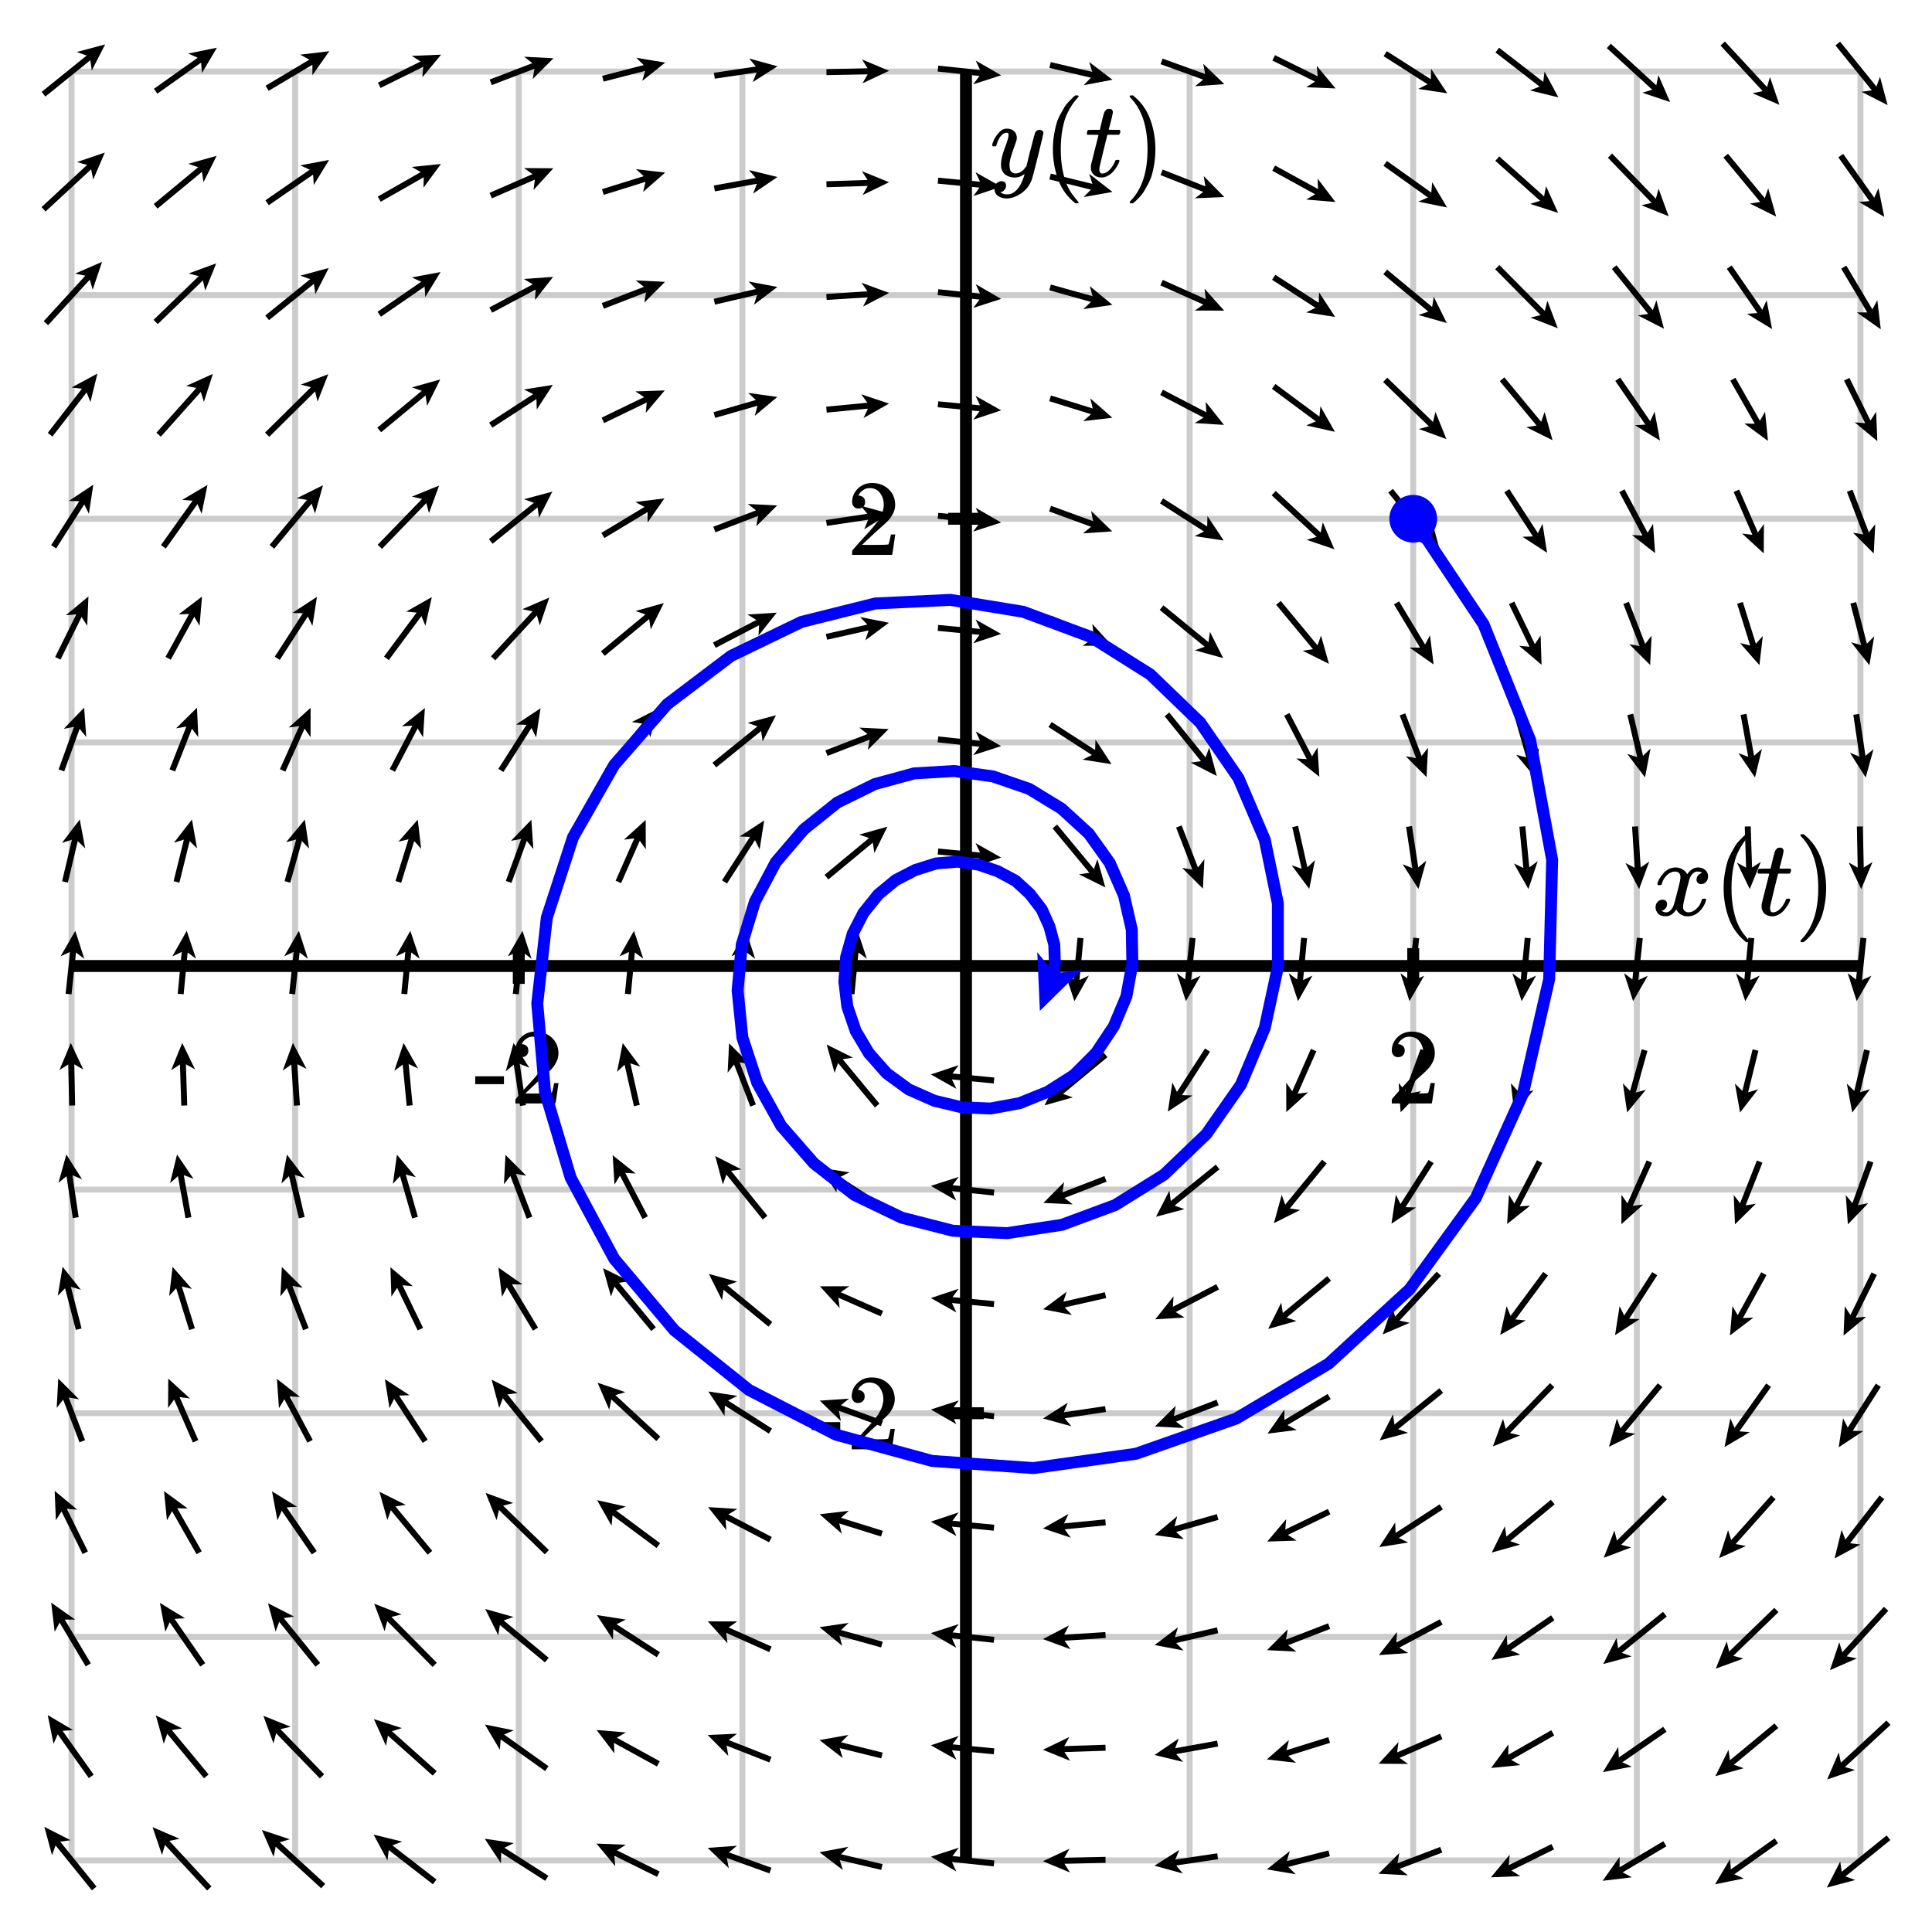 <svg xmlns="http://www.w3.org/2000/svg" id="diagram" width="324" height="324">
  <defs>
    <clipPath id="clipPath-0">
      <rect x="12.0" y="12.0" width="300.0" height="300.0"/>
    </clipPath>
    <clipPath id="clipPath-1">
      <rect x="12.0" y="12.0" width="300.0" height="300.0"/>
    </clipPath>
    <marker id="arrow-head-end-1_None_24_60-black" markerWidth="4.5" markerHeight="4.0" markerUnits="userSpaceOnUse" orient="auto-start-reverse" refX="3.3" refY="2.0">
      <path d="M 4.5 2.0L 0.0 4.0L 0.9 2.5L 0.9 1.5L 0.0 0.0Z" fill="black" stroke="none"/>
    </marker>
    <marker id="arrow-head-end-1_None_24_60-black-outline" markerWidth="8.5" markerHeight="8.0" markerUnits="userSpaceOnUse" orient="auto-start-reverse" refX="5.3" refY="4.0">
      <path d="M 7.3 5.8 L 2.8 7.8 A 2 2 0 0 1 0.0 6.0 L 0.0 2.0 A 2 2 0 0 1 2.8 0.2 L 7.3 2.2 A 2 2 0 0 1 7.3 5.8 Z" fill="white" stroke="none"/>
    </marker>
    <marker id="arrow-head-end-2_None_24_60-blue" markerWidth="9.0" markerHeight="8.0" markerUnits="userSpaceOnUse" orient="auto-start-reverse" refX="6.5" refY="4.0">
      <path d="M 9.0 4.0L 0.0 8.0L 1.7 5.0L 1.7 3.0L 0.0 0.0Z" fill="blue" stroke="none"/>
    </marker>
    <marker id="arrow-head-end-2_None_24_60-blue-outline" markerWidth="13.0" markerHeight="12.0" markerUnits="userSpaceOnUse" orient="auto-start-reverse" refX="8.5" refY="6.0">
      <path d="M 11.8 7.8 L 2.8 11.8 A 2 2 0 0 1 0.0 10.0 L 0.0 2.0 A 2 2 0 0 1 2.8 0.2 L 11.8 4.2 A 2 2 0 0 1 11.8 7.8 Z" fill="white" stroke="none"/>
    </marker>
  </defs>
  <g id="grid-axes">
    <g id="grid" stroke="#ccc" stroke-width="1">
      <line id="line-0" x1="12.0" y1="312.0" x2="12.0" y2="12.0"/>
      <line id="line-1" x1="49.5" y1="312.0" x2="49.5" y2="12.0"/>
      <line id="line-2" x1="87.0" y1="312.0" x2="87.0" y2="12.0"/>
      <line id="line-3" x1="124.5" y1="312.0" x2="124.5" y2="12.0"/>
      <line id="line-4" x1="162.0" y1="312.0" x2="162.0" y2="12.0"/>
      <line id="line-5" x1="199.5" y1="312.0" x2="199.5" y2="12.0"/>
      <line id="line-6" x1="237.0" y1="312.0" x2="237.0" y2="12.0"/>
      <line id="line-7" x1="274.5" y1="312.0" x2="274.5" y2="12.0"/>
      <line id="line-8" x1="312.0" y1="312.0" x2="312.0" y2="12.0"/>
      <line id="line-9" x1="12.0" y1="312.0" x2="312.0" y2="312.0"/>
      <line id="line-10" x1="12.0" y1="274.5" x2="312.0" y2="274.5"/>
      <line id="line-11" x1="12.0" y1="237.0" x2="312.0" y2="237.0"/>
      <line id="line-12" x1="12.0" y1="199.5" x2="312.0" y2="199.5"/>
      <line id="line-13" x1="12.0" y1="162.0" x2="312.0" y2="162.0"/>
      <line id="line-14" x1="12.0" y1="124.5" x2="312.0" y2="124.5"/>
      <line id="line-15" x1="12.0" y1="87.0" x2="312.0" y2="87.0"/>
      <line id="line-16" x1="12.0" y1="49.5" x2="312.0" y2="49.5"/>
      <line id="line-17" x1="12.0" y1="12.0" x2="312.0" y2="12.0"/>
    </g>
    <g id="axes" stroke="black" stroke-width="2">
      <line id="line-18" x1="12.0" y1="162.0" x2="312.0" y2="162.0" stroke="black" stroke-width="2"/>
      <line id="line-19" x1="162.0" y1="312.0" x2="162.0" y2="12.0" stroke="black" stroke-width="2"/>
      <g id="g-0">
        <line id="line-20" x1="87.0" y1="165.0" x2="87.0" y2="159.0"/>
        <line id="line-21" x1="237.0" y1="165.0" x2="237.0" y2="159.0"/>
      </g>
      <g id="g-1">
        <line id="line-22" x1="159.0" y1="237.0" x2="165.0" y2="237.0"/>
        <line id="line-23" x1="159.0" y1="87.0" x2="165.0" y2="87.0"/>
      </g>
    </g>
    <g id="label-0" transform="translate(87.0,173.0) translate(-7.5,-0.0)">
      <g id="g-3">
        <svg xmlns:xlink="http://www.w3.org/1999/xlink" style="vertical-align: 0.000px" width="15.080px" height="12.056px" role="img" focusable="false" viewBox="0 -666 833 666" x="0.0" y="0.0">
          <defs>
            <path id="MJX-2-TEX-N-2D" d="M11 179V252H277V179H11Z"/>
            <path id="MJX-2-TEX-N-32" d="M109 429Q82 429 66 447T50 491Q50 562 103 614T235 666Q326 666 387 610T449 465Q449 422 429 383T381 315T301 241Q265 210 201 149L142 93L218 92Q375 92 385 97Q392 99 409 186V189H449V186Q448 183 436 95T421 3V0H50V19V31Q50 38 56 46T86 81Q115 113 136 137Q145 147 170 174T204 211T233 244T261 278T284 308T305 340T320 369T333 401T340 431T343 464Q343 527 309 573T212 619Q179 619 154 602T119 569T109 550Q109 549 114 549Q132 549 151 535T170 489Q170 464 154 447T109 429Z"/>
          </defs>
          <g stroke="currentColor" fill="currentColor" stroke-width="0" transform="scale(1,-1)">
            <g data-mml-node="math">
              <g data-mml-node="mtext" data-semantic-type="text" data-semantic-role="unknown" data-semantic-font="normal" data-semantic-annotation="clearspeak:unit" data-semantic-id="0" data-semantic-speech="hyphen 2">
                <use data-c="2D" xlink:href="#MJX-2-TEX-N-2D"/>
                <use data-c="32" xlink:href="#MJX-2-TEX-N-32" transform="translate(333,0)"/>
              </g>
            </g>
          </g>
        </svg>
      </g>
    </g>
    <g id="label-1" transform="translate(237.0,173.0) translate(-4.5,-0.0)">
      <g id="g-4">
        <svg xmlns:xlink="http://www.w3.org/1999/xlink" style="vertical-align: 0.000px" width="9.048px" height="12.056px" role="img" focusable="false" viewBox="0 -666 500 666" x="0.0" y="0.0">
          <defs>
            <path id="MJX-3-TEX-N-32" d="M109 429Q82 429 66 447T50 491Q50 562 103 614T235 666Q326 666 387 610T449 465Q449 422 429 383T381 315T301 241Q265 210 201 149L142 93L218 92Q375 92 385 97Q392 99 409 186V189H449V186Q448 183 436 95T421 3V0H50V19V31Q50 38 56 46T86 81Q115 113 136 137Q145 147 170 174T204 211T233 244T261 278T284 308T305 340T320 369T333 401T340 431T343 464Q343 527 309 573T212 619Q179 619 154 602T119 569T109 550Q109 549 114 549Q132 549 151 535T170 489Q170 464 154 447T109 429Z"/>
          </defs>
          <g stroke="currentColor" fill="currentColor" stroke-width="0" transform="scale(1,-1)">
            <g data-mml-node="math">
              <g data-mml-node="mtext" data-semantic-type="text" data-semantic-role="integer" data-semantic-font="normal" data-semantic-annotation="clearspeak:unit" data-semantic-id="0" data-semantic-speech="2">
                <use data-c="32" xlink:href="#MJX-3-TEX-N-32"/>
              </g>
            </g>
          </g>
        </svg>
      </g>
    </g>
    <g id="label-2" transform="translate(151.0,237.0) translate(-15.1,-6.0)">
      <g id="g-5">
        <svg xmlns:xlink="http://www.w3.org/1999/xlink" style="vertical-align: 0.000px" width="15.080px" height="12.056px" role="img" focusable="false" viewBox="0 -666 833 666" x="0.0" y="0.0">
          <defs>
            <path id="MJX-4-TEX-N-2D" d="M11 179V252H277V179H11Z"/>
            <path id="MJX-4-TEX-N-32" d="M109 429Q82 429 66 447T50 491Q50 562 103 614T235 666Q326 666 387 610T449 465Q449 422 429 383T381 315T301 241Q265 210 201 149L142 93L218 92Q375 92 385 97Q392 99 409 186V189H449V186Q448 183 436 95T421 3V0H50V19V31Q50 38 56 46T86 81Q115 113 136 137Q145 147 170 174T204 211T233 244T261 278T284 308T305 340T320 369T333 401T340 431T343 464Q343 527 309 573T212 619Q179 619 154 602T119 569T109 550Q109 549 114 549Q132 549 151 535T170 489Q170 464 154 447T109 429Z"/>
          </defs>
          <g stroke="currentColor" fill="currentColor" stroke-width="0" transform="scale(1,-1)">
            <g data-mml-node="math">
              <g data-mml-node="mtext" data-semantic-type="text" data-semantic-role="unknown" data-semantic-font="normal" data-semantic-annotation="clearspeak:unit" data-semantic-id="0" data-semantic-speech="hyphen 2">
                <use data-c="2D" xlink:href="#MJX-4-TEX-N-2D"/>
                <use data-c="32" xlink:href="#MJX-4-TEX-N-32" transform="translate(333,0)"/>
              </g>
            </g>
          </g>
        </svg>
      </g>
    </g>
    <g id="label-3" transform="translate(151.0,87.0) translate(-9.0,-6.0)">
      <g id="g-6">
        <svg xmlns:xlink="http://www.w3.org/1999/xlink" style="vertical-align: 0.000px" width="9.048px" height="12.056px" role="img" focusable="false" viewBox="0 -666 500 666" x="0.0" y="0.0">
          <defs>
            <path id="MJX-5-TEX-N-32" d="M109 429Q82 429 66 447T50 491Q50 562 103 614T235 666Q326 666 387 610T449 465Q449 422 429 383T381 315T301 241Q265 210 201 149L142 93L218 92Q375 92 385 97Q392 99 409 186V189H449V186Q448 183 436 95T421 3V0H50V19V31Q50 38 56 46T86 81Q115 113 136 137Q145 147 170 174T204 211T233 244T261 278T284 308T305 340T320 369T333 401T340 431T343 464Q343 527 309 573T212 619Q179 619 154 602T119 569T109 550Q109 549 114 549Q132 549 151 535T170 489Q170 464 154 447T109 429Z"/>
          </defs>
          <g stroke="currentColor" fill="currentColor" stroke-width="0" transform="scale(1,-1)">
            <g data-mml-node="math">
              <g data-mml-node="mtext" data-semantic-type="text" data-semantic-role="integer" data-semantic-font="normal" data-semantic-annotation="clearspeak:unit" data-semantic-id="0" data-semantic-speech="2">
                <use data-c="32" xlink:href="#MJX-5-TEX-N-32"/>
              </g>
            </g>
          </g>
        </svg>
      </g>
    </g>
    <g id="label-4" transform="translate(308.0,158.0) translate(-31.0,-18.1)">
      <g id="g-7">
        <svg xmlns:xlink="http://www.w3.org/1999/xlink" style="vertical-align: -4.528px" width="30.968px" height="18.096px" role="img" focusable="false" viewBox="0 -750 1711 1000" x="0.0" y="0.0">
          <defs>
            <path id="MJX-6-TEX-I-1D465" d="M52 289Q59 331 106 386T222 442Q257 442 286 424T329 379Q371 442 430 442Q467 442 494 420T522 361Q522 332 508 314T481 292T458 288Q439 288 427 299T415 328Q415 374 465 391Q454 404 425 404Q412 404 406 402Q368 386 350 336Q290 115 290 78Q290 50 306 38T341 26Q378 26 414 59T463 140Q466 150 469 151T485 153H489Q504 153 504 145Q504 144 502 134Q486 77 440 33T333 -11Q263 -11 227 52Q186 -10 133 -10H127Q78 -10 57 16T35 71Q35 103 54 123T99 143Q142 143 142 101Q142 81 130 66T107 46T94 41L91 40Q91 39 97 36T113 29T132 26Q168 26 194 71Q203 87 217 139T245 247T261 313Q266 340 266 352Q266 380 251 392T217 404Q177 404 142 372T93 290Q91 281 88 280T72 278H58Q52 284 52 289Z"/>
            <path id="MJX-6-TEX-N-2061" d=""/>
            <path id="MJX-6-TEX-N-28" d="M94 250Q94 319 104 381T127 488T164 576T202 643T244 695T277 729T302 750H315H319Q333 750 333 741Q333 738 316 720T275 667T226 581T184 443T167 250T184 58T225 -81T274 -167T316 -220T333 -241Q333 -250 318 -250H315H302L274 -226Q180 -141 137 -14T94 250Z"/>
            <path id="MJX-6-TEX-I-1D461" d="M26 385Q19 392 19 395Q19 399 22 411T27 425Q29 430 36 430T87 431H140L159 511Q162 522 166 540T173 566T179 586T187 603T197 615T211 624T229 626Q247 625 254 615T261 596Q261 589 252 549T232 470L222 433Q222 431 272 431H323Q330 424 330 420Q330 398 317 385H210L174 240Q135 80 135 68Q135 26 162 26Q197 26 230 60T283 144Q285 150 288 151T303 153H307Q322 153 322 145Q322 142 319 133Q314 117 301 95T267 48T216 6T155 -11Q125 -11 98 4T59 56Q57 64 57 83V101L92 241Q127 382 128 383Q128 385 77 385H26Z"/>
            <path id="MJX-6-TEX-N-29" d="M60 749L64 750Q69 750 74 750H86L114 726Q208 641 251 514T294 250Q294 182 284 119T261 12T224 -76T186 -143T145 -194T113 -227T90 -246Q87 -249 86 -250H74Q66 -250 63 -250T58 -247T55 -238Q56 -237 66 -225Q221 -64 221 250T66 725Q56 737 55 738Q55 746 60 749Z"/>
          </defs>
          <g stroke="currentColor" fill="currentColor" stroke-width="0" transform="scale(1,-1)">
            <g data-mml-node="math" data-semantic-type="appl" data-semantic-role="simple function" data-semantic-annotation="clearspeak:simple" data-semantic-id="6" data-semantic-children="0,4" data-semantic-content="5,0" data-semantic-speech="x left parenthesis t right parenthesis">
              <g data-mml-node="mi" data-semantic-type="identifier" data-semantic-role="simple function" data-semantic-font="italic" data-semantic-annotation="clearspeak:simple" data-semantic-id="0" data-semantic-parent="6" data-semantic-operator="appl" data-semantic-speech="x">
                <use data-c="1D465" xlink:href="#MJX-6-TEX-I-1D465"/>
              </g>
              <g data-mml-node="mo" data-semantic-type="punctuation" data-semantic-role="application" data-semantic-id="5" data-semantic-parent="6" data-semantic-added="true" data-semantic-operator="appl" data-semantic-speech="of" transform="translate(572,0)">
                <use data-c="2061" xlink:href="#MJX-6-TEX-N-2061"/>
              </g>
              <g data-mml-node="mrow" data-semantic-type="fenced" data-semantic-role="leftright" data-semantic-id="4" data-semantic-children="2" data-semantic-content="1,3" data-semantic-parent="6" data-semantic-speech="left parenthesis t right parenthesis" transform="translate(572,0)">
                <g data-mml-node="mo" data-semantic-type="fence" data-semantic-role="open" data-semantic-id="1" data-semantic-parent="4" data-semantic-operator="fenced" data-semantic-speech="left parenthesis">
                  <use data-c="28" xlink:href="#MJX-6-TEX-N-28"/>
                </g>
                <g data-mml-node="mi" data-semantic-type="identifier" data-semantic-role="latinletter" data-semantic-font="italic" data-semantic-annotation="clearspeak:simple" data-semantic-id="2" data-semantic-parent="4" data-semantic-speech="t" transform="translate(389,0)">
                  <use data-c="1D461" xlink:href="#MJX-6-TEX-I-1D461"/>
                </g>
                <g data-mml-node="mo" data-semantic-type="fence" data-semantic-role="close" data-semantic-id="3" data-semantic-parent="4" data-semantic-operator="fenced" data-semantic-speech="right parenthesis" transform="translate(750,0)">
                  <use data-c="29" xlink:href="#MJX-6-TEX-N-29"/>
                </g>
              </g>
            </g>
          </g>
        </svg>
      </g>
    </g>
    <g id="label-5" transform="translate(166.0,16.0) translate(0.0,-0.0)">
      <g id="g-8">
        <svg xmlns:xlink="http://www.w3.org/1999/xlink" style="vertical-align: -4.528px" width="29.488px" height="18.096px" role="img" focusable="false" viewBox="0 -750 1629 1000" x="0.0" y="0.0">
          <defs>
            <path id="MJX-7-TEX-I-1D466" d="M21 287Q21 301 36 335T84 406T158 442Q199 442 224 419T250 355Q248 336 247 334Q247 331 231 288T198 191T182 105Q182 62 196 45T238 27Q261 27 281 38T312 61T339 94Q339 95 344 114T358 173T377 247Q415 397 419 404Q432 431 462 431Q475 431 483 424T494 412T496 403Q496 390 447 193T391 -23Q363 -106 294 -155T156 -205Q111 -205 77 -183T43 -117Q43 -95 50 -80T69 -58T89 -48T106 -45Q150 -45 150 -87Q150 -107 138 -122T115 -142T102 -147L99 -148Q101 -153 118 -160T152 -167H160Q177 -167 186 -165Q219 -156 247 -127T290 -65T313 -9T321 21L315 17Q309 13 296 6T270 -6Q250 -11 231 -11Q185 -11 150 11T104 82Q103 89 103 113Q103 170 138 262T173 379Q173 380 173 381Q173 390 173 393T169 400T158 404H154Q131 404 112 385T82 344T65 302T57 280Q55 278 41 278H27Q21 284 21 287Z"/>
            <path id="MJX-7-TEX-N-2061" d=""/>
            <path id="MJX-7-TEX-N-28" d="M94 250Q94 319 104 381T127 488T164 576T202 643T244 695T277 729T302 750H315H319Q333 750 333 741Q333 738 316 720T275 667T226 581T184 443T167 250T184 58T225 -81T274 -167T316 -220T333 -241Q333 -250 318 -250H315H302L274 -226Q180 -141 137 -14T94 250Z"/>
            <path id="MJX-7-TEX-I-1D461" d="M26 385Q19 392 19 395Q19 399 22 411T27 425Q29 430 36 430T87 431H140L159 511Q162 522 166 540T173 566T179 586T187 603T197 615T211 624T229 626Q247 625 254 615T261 596Q261 589 252 549T232 470L222 433Q222 431 272 431H323Q330 424 330 420Q330 398 317 385H210L174 240Q135 80 135 68Q135 26 162 26Q197 26 230 60T283 144Q285 150 288 151T303 153H307Q322 153 322 145Q322 142 319 133Q314 117 301 95T267 48T216 6T155 -11Q125 -11 98 4T59 56Q57 64 57 83V101L92 241Q127 382 128 383Q128 385 77 385H26Z"/>
            <path id="MJX-7-TEX-N-29" d="M60 749L64 750Q69 750 74 750H86L114 726Q208 641 251 514T294 250Q294 182 284 119T261 12T224 -76T186 -143T145 -194T113 -227T90 -246Q87 -249 86 -250H74Q66 -250 63 -250T58 -247T55 -238Q56 -237 66 -225Q221 -64 221 250T66 725Q56 737 55 738Q55 746 60 749Z"/>
          </defs>
          <g stroke="currentColor" fill="currentColor" stroke-width="0" transform="scale(1,-1)">
            <g data-mml-node="math" data-semantic-type="appl" data-semantic-role="simple function" data-semantic-annotation="clearspeak:simple" data-semantic-id="6" data-semantic-children="0,4" data-semantic-content="5,0" data-semantic-speech="y left parenthesis t right parenthesis">
              <g data-mml-node="mi" data-semantic-type="identifier" data-semantic-role="simple function" data-semantic-font="italic" data-semantic-annotation="clearspeak:simple" data-semantic-id="0" data-semantic-parent="6" data-semantic-operator="appl" data-semantic-speech="y">
                <use data-c="1D466" xlink:href="#MJX-7-TEX-I-1D466"/>
              </g>
              <g data-mml-node="mo" data-semantic-type="punctuation" data-semantic-role="application" data-semantic-id="5" data-semantic-parent="6" data-semantic-added="true" data-semantic-operator="appl" data-semantic-speech="of" transform="translate(490,0)">
                <use data-c="2061" xlink:href="#MJX-7-TEX-N-2061"/>
              </g>
              <g data-mml-node="mrow" data-semantic-type="fenced" data-semantic-role="leftright" data-semantic-id="4" data-semantic-children="2" data-semantic-content="1,3" data-semantic-parent="6" data-semantic-speech="left parenthesis t right parenthesis" transform="translate(490,0)">
                <g data-mml-node="mo" data-semantic-type="fence" data-semantic-role="open" data-semantic-id="1" data-semantic-parent="4" data-semantic-operator="fenced" data-semantic-speech="left parenthesis">
                  <use data-c="28" xlink:href="#MJX-7-TEX-N-28"/>
                </g>
                <g data-mml-node="mi" data-semantic-type="identifier" data-semantic-role="latinletter" data-semantic-font="italic" data-semantic-annotation="clearspeak:simple" data-semantic-id="2" data-semantic-parent="4" data-semantic-speech="t" transform="translate(389,0)">
                  <use data-c="1D461" xlink:href="#MJX-7-TEX-I-1D461"/>
                </g>
                <g data-mml-node="mo" data-semantic-type="fence" data-semantic-role="close" data-semantic-id="3" data-semantic-parent="4" data-semantic-operator="fenced" data-semantic-speech="right parenthesis" transform="translate(750,0)">
                  <use data-c="29" xlink:href="#MJX-7-TEX-N-29"/>
                </g>
              </g>
            </g>
          </g>
        </svg>
      </g>
    </g>
  </g>
  <g id="g-2">
    <line id="line-24" x1="15.8" y1="316.7" x2="8.2" y2="307.3" stroke="black" stroke-width="1" fill="none" marker-end="url(#arrow-head-end-1_None_24_60-black)"/>
    <line id="line-25" x1="15.3" y1="297.9" x2="8.7" y2="288.6" stroke="black" stroke-width="1" fill="none" marker-end="url(#arrow-head-end-1_None_24_60-black)"/>
    <line id="line-26" x1="14.8" y1="279.2" x2="9.2" y2="269.8" stroke="black" stroke-width="1" fill="none" marker-end="url(#arrow-head-end-1_None_24_60-black)"/>
    <line id="line-27" x1="14.3" y1="260.4" x2="9.7" y2="251.1" stroke="black" stroke-width="1" fill="none" marker-end="url(#arrow-head-end-1_None_24_60-black)"/>
    <line id="line-28" x1="13.8" y1="241.7" x2="10.2" y2="232.3" stroke="black" stroke-width="1" fill="none" marker-end="url(#arrow-head-end-1_None_24_60-black)"/>
    <line id="line-29" x1="13.2" y1="222.9" x2="10.8" y2="213.6" stroke="black" stroke-width="1" fill="none" marker-end="url(#arrow-head-end-1_None_24_60-black)"/>
    <line id="line-30" x1="12.7" y1="204.2" x2="11.3" y2="194.8" stroke="black" stroke-width="1" fill="none" marker-end="url(#arrow-head-end-1_None_24_60-black)"/>
    <line id="line-31" x1="12.1" y1="185.4" x2="11.9" y2="176.1" stroke="black" stroke-width="1" fill="none" marker-end="url(#arrow-head-end-1_None_24_60-black)"/>
    <line id="line-32" x1="11.5" y1="166.7" x2="12.5" y2="157.3" stroke="black" stroke-width="1" fill="none" marker-end="url(#arrow-head-end-1_None_24_60-black)"/>
    <line id="line-33" x1="10.9" y1="147.9" x2="13.1" y2="138.6" stroke="black" stroke-width="1" fill="none" marker-end="url(#arrow-head-end-1_None_24_60-black)"/>
    <line id="line-34" x1="10.3" y1="129.2" x2="13.7" y2="119.8" stroke="black" stroke-width="1" fill="none" marker-end="url(#arrow-head-end-1_None_24_60-black)"/>
    <line id="line-35" x1="9.7" y1="110.4" x2="14.3" y2="101.1" stroke="black" stroke-width="1" fill="none" marker-end="url(#arrow-head-end-1_None_24_60-black)"/>
    <line id="line-36" x1="9.0" y1="91.7" x2="15.0" y2="82.3" stroke="black" stroke-width="1" fill="none" marker-end="url(#arrow-head-end-1_None_24_60-black)"/>
    <line id="line-37" x1="8.4" y1="72.9" x2="15.6" y2="63.6" stroke="black" stroke-width="1" fill="none" marker-end="url(#arrow-head-end-1_None_24_60-black)"/>
    <line id="line-38" x1="7.7" y1="54.2" x2="16.3" y2="44.8" stroke="black" stroke-width="1" fill="none" marker-end="url(#arrow-head-end-1_None_24_60-black)"/>
    <line id="line-39" x1="7.3" y1="35.1" x2="16.7" y2="26.4" stroke="black" stroke-width="1" fill="none" marker-end="url(#arrow-head-end-1_None_24_60-black)"/>
    <line id="line-40" x1="7.3" y1="15.8" x2="16.7" y2="8.2" stroke="black" stroke-width="1" fill="none" marker-end="url(#arrow-head-end-1_None_24_60-black)"/>
    <line id="line-41" x1="35.1" y1="316.7" x2="26.4" y2="307.3" stroke="black" stroke-width="1" fill="none" marker-end="url(#arrow-head-end-1_None_24_60-black)"/>
    <line id="line-42" x1="34.6" y1="297.9" x2="26.9" y2="288.6" stroke="black" stroke-width="1" fill="none" marker-end="url(#arrow-head-end-1_None_24_60-black)"/>
    <line id="line-43" x1="34.0" y1="279.2" x2="27.5" y2="269.8" stroke="black" stroke-width="1" fill="none" marker-end="url(#arrow-head-end-1_None_24_60-black)"/>
    <line id="line-44" x1="33.4" y1="260.4" x2="28.1" y2="251.1" stroke="black" stroke-width="1" fill="none" marker-end="url(#arrow-head-end-1_None_24_60-black)"/>
    <line id="line-45" x1="32.8" y1="241.7" x2="28.7" y2="232.3" stroke="black" stroke-width="1" fill="none" marker-end="url(#arrow-head-end-1_None_24_60-black)"/>
    <line id="line-46" x1="32.2" y1="222.9" x2="29.3" y2="213.6" stroke="black" stroke-width="1" fill="none" marker-end="url(#arrow-head-end-1_None_24_60-black)"/>
    <line id="line-47" x1="31.6" y1="204.2" x2="29.9" y2="194.8" stroke="black" stroke-width="1" fill="none" marker-end="url(#arrow-head-end-1_None_24_60-black)"/>
    <line id="line-48" x1="30.9" y1="185.4" x2="30.6" y2="176.1" stroke="black" stroke-width="1" fill="none" marker-end="url(#arrow-head-end-1_None_24_60-black)"/>
    <line id="line-49" x1="30.3" y1="166.7" x2="31.2" y2="157.3" stroke="black" stroke-width="1" fill="none" marker-end="url(#arrow-head-end-1_None_24_60-black)"/>
    <line id="line-50" x1="29.6" y1="147.9" x2="31.9" y2="138.6" stroke="black" stroke-width="1" fill="none" marker-end="url(#arrow-head-end-1_None_24_60-black)"/>
    <line id="line-51" x1="28.9" y1="129.2" x2="32.6" y2="119.8" stroke="black" stroke-width="1" fill="none" marker-end="url(#arrow-head-end-1_None_24_60-black)"/>
    <line id="line-52" x1="28.2" y1="110.4" x2="33.3" y2="101.1" stroke="black" stroke-width="1" fill="none" marker-end="url(#arrow-head-end-1_None_24_60-black)"/>
    <line id="line-53" x1="27.4" y1="91.7" x2="34.1" y2="82.3" stroke="black" stroke-width="1" fill="none" marker-end="url(#arrow-head-end-1_None_24_60-black)"/>
    <line id="line-54" x1="26.6" y1="72.9" x2="34.9" y2="63.6" stroke="black" stroke-width="1" fill="none" marker-end="url(#arrow-head-end-1_None_24_60-black)"/>
    <line id="line-55" x1="26.1" y1="54.0" x2="35.4" y2="45.0" stroke="black" stroke-width="1" fill="none" marker-end="url(#arrow-head-end-1_None_24_60-black)"/>
    <line id="line-56" x1="26.1" y1="34.6" x2="35.4" y2="26.9" stroke="black" stroke-width="1" fill="none" marker-end="url(#arrow-head-end-1_None_24_60-black)"/>
    <line id="line-57" x1="26.1" y1="15.3" x2="35.4" y2="8.7" stroke="black" stroke-width="1" fill="none" marker-end="url(#arrow-head-end-1_None_24_60-black)"/>
    <line id="line-58" x1="54.2" y1="316.3" x2="44.8" y2="307.7" stroke="black" stroke-width="1" fill="none" marker-end="url(#arrow-head-end-1_None_24_60-black)"/>
    <line id="line-59" x1="54.0" y1="297.9" x2="45.0" y2="288.6" stroke="black" stroke-width="1" fill="none" marker-end="url(#arrow-head-end-1_None_24_60-black)"/>
    <line id="line-60" x1="53.3" y1="279.2" x2="45.7" y2="269.8" stroke="black" stroke-width="1" fill="none" marker-end="url(#arrow-head-end-1_None_24_60-black)"/>
    <line id="line-61" x1="52.7" y1="260.4" x2="46.3" y2="251.1" stroke="black" stroke-width="1" fill="none" marker-end="url(#arrow-head-end-1_None_24_60-black)"/>
    <line id="line-62" x1="52.0" y1="241.7" x2="47.0" y2="232.3" stroke="black" stroke-width="1" fill="none" marker-end="url(#arrow-head-end-1_None_24_60-black)"/>
    <line id="line-63" x1="51.3" y1="222.9" x2="47.7" y2="213.6" stroke="black" stroke-width="1" fill="none" marker-end="url(#arrow-head-end-1_None_24_60-black)"/>
    <line id="line-64" x1="50.6" y1="204.2" x2="48.4" y2="194.8" stroke="black" stroke-width="1" fill="none" marker-end="url(#arrow-head-end-1_None_24_60-black)"/>
    <line id="line-65" x1="49.8" y1="185.4" x2="49.2" y2="176.1" stroke="black" stroke-width="1" fill="none" marker-end="url(#arrow-head-end-1_None_24_60-black)"/>
    <line id="line-66" x1="49.0" y1="166.7" x2="50.0" y2="157.3" stroke="black" stroke-width="1" fill="none" marker-end="url(#arrow-head-end-1_None_24_60-black)"/>
    <line id="line-67" x1="48.2" y1="147.9" x2="50.8" y2="138.6" stroke="black" stroke-width="1" fill="none" marker-end="url(#arrow-head-end-1_None_24_60-black)"/>
    <line id="line-68" x1="47.4" y1="129.2" x2="51.6" y2="119.8" stroke="black" stroke-width="1" fill="none" marker-end="url(#arrow-head-end-1_None_24_60-black)"/>
    <line id="line-69" x1="46.5" y1="110.4" x2="52.5" y2="101.1" stroke="black" stroke-width="1" fill="none" marker-end="url(#arrow-head-end-1_None_24_60-black)"/>
    <line id="line-70" x1="45.6" y1="91.7" x2="53.4" y2="82.3" stroke="black" stroke-width="1" fill="none" marker-end="url(#arrow-head-end-1_None_24_60-black)"/>
    <line id="line-71" x1="44.8" y1="72.9" x2="54.2" y2="63.6" stroke="black" stroke-width="1" fill="none" marker-end="url(#arrow-head-end-1_None_24_60-black)"/>
    <line id="line-72" x1="44.8" y1="53.3" x2="54.2" y2="45.7" stroke="black" stroke-width="1" fill="none" marker-end="url(#arrow-head-end-1_None_24_60-black)"/>
    <line id="line-73" x1="44.8" y1="34.0" x2="54.2" y2="27.5" stroke="black" stroke-width="1" fill="none" marker-end="url(#arrow-head-end-1_None_24_60-black)"/>
    <line id="line-74" x1="44.8" y1="14.8" x2="54.2" y2="9.2" stroke="black" stroke-width="1" fill="none" marker-end="url(#arrow-head-end-1_None_24_60-black)"/>
    <line id="line-75" x1="72.9" y1="315.6" x2="63.6" y2="308.4" stroke="black" stroke-width="1" fill="none" marker-end="url(#arrow-head-end-1_None_24_60-black)"/>
    <line id="line-76" x1="72.9" y1="297.4" x2="63.6" y2="289.1" stroke="black" stroke-width="1" fill="none" marker-end="url(#arrow-head-end-1_None_24_60-black)"/>
    <line id="line-77" x1="72.9" y1="279.2" x2="63.6" y2="269.8" stroke="black" stroke-width="1" fill="none" marker-end="url(#arrow-head-end-1_None_24_60-black)"/>
    <line id="line-78" x1="72.1" y1="260.4" x2="64.4" y2="251.1" stroke="black" stroke-width="1" fill="none" marker-end="url(#arrow-head-end-1_None_24_60-black)"/>
    <line id="line-79" x1="71.3" y1="241.7" x2="65.2" y2="232.3" stroke="black" stroke-width="1" fill="none" marker-end="url(#arrow-head-end-1_None_24_60-black)"/>
    <line id="line-80" x1="70.5" y1="222.9" x2="66.0" y2="213.6" stroke="black" stroke-width="1" fill="none" marker-end="url(#arrow-head-end-1_None_24_60-black)"/>
    <line id="line-81" x1="69.6" y1="204.2" x2="66.9" y2="194.8" stroke="black" stroke-width="1" fill="none" marker-end="url(#arrow-head-end-1_None_24_60-black)"/>
    <line id="line-82" x1="68.7" y1="185.4" x2="67.8" y2="176.1" stroke="black" stroke-width="1" fill="none" marker-end="url(#arrow-head-end-1_None_24_60-black)"/>
    <line id="line-83" x1="67.8" y1="166.7" x2="68.7" y2="157.3" stroke="black" stroke-width="1" fill="none" marker-end="url(#arrow-head-end-1_None_24_60-black)"/>
    <line id="line-84" x1="66.8" y1="147.9" x2="69.7" y2="138.6" stroke="black" stroke-width="1" fill="none" marker-end="url(#arrow-head-end-1_None_24_60-black)"/>
    <line id="line-85" x1="65.8" y1="129.2" x2="70.7" y2="119.8" stroke="black" stroke-width="1" fill="none" marker-end="url(#arrow-head-end-1_None_24_60-black)"/>
    <line id="line-86" x1="64.8" y1="110.4" x2="71.7" y2="101.1" stroke="black" stroke-width="1" fill="none" marker-end="url(#arrow-head-end-1_None_24_60-black)"/>
    <line id="line-87" x1="63.7" y1="91.7" x2="72.8" y2="82.3" stroke="black" stroke-width="1" fill="none" marker-end="url(#arrow-head-end-1_None_24_60-black)"/>
    <line id="line-88" x1="63.6" y1="72.1" x2="72.9" y2="64.4" stroke="black" stroke-width="1" fill="none" marker-end="url(#arrow-head-end-1_None_24_60-black)"/>
    <line id="line-89" x1="63.6" y1="52.7" x2="72.9" y2="46.3" stroke="black" stroke-width="1" fill="none" marker-end="url(#arrow-head-end-1_None_24_60-black)"/>
    <line id="line-90" x1="63.6" y1="33.4" x2="72.9" y2="28.1" stroke="black" stroke-width="1" fill="none" marker-end="url(#arrow-head-end-1_None_24_60-black)"/>
    <line id="line-91" x1="63.6" y1="14.3" x2="72.9" y2="9.7" stroke="black" stroke-width="1" fill="none" marker-end="url(#arrow-head-end-1_None_24_60-black)"/>
    <line id="line-92" x1="91.7" y1="315.0" x2="82.3" y2="309.0" stroke="black" stroke-width="1" fill="none" marker-end="url(#arrow-head-end-1_None_24_60-black)"/>
    <line id="line-93" x1="91.7" y1="296.6" x2="82.3" y2="289.9" stroke="black" stroke-width="1" fill="none" marker-end="url(#arrow-head-end-1_None_24_60-black)"/>
    <line id="line-94" x1="91.7" y1="278.4" x2="82.3" y2="270.6" stroke="black" stroke-width="1" fill="none" marker-end="url(#arrow-head-end-1_None_24_60-black)"/>
    <line id="line-95" x1="91.7" y1="260.3" x2="82.3" y2="251.2" stroke="black" stroke-width="1" fill="none" marker-end="url(#arrow-head-end-1_None_24_60-black)"/>
    <line id="line-96" x1="90.8" y1="241.7" x2="83.2" y2="232.3" stroke="black" stroke-width="1" fill="none" marker-end="url(#arrow-head-end-1_None_24_60-black)"/>
    <line id="line-97" x1="89.8" y1="222.9" x2="84.2" y2="213.6" stroke="black" stroke-width="1" fill="none" marker-end="url(#arrow-head-end-1_None_24_60-black)"/>
    <line id="line-98" x1="88.8" y1="204.2" x2="85.2" y2="194.8" stroke="black" stroke-width="1" fill="none" marker-end="url(#arrow-head-end-1_None_24_60-black)"/>
    <line id="line-99" x1="87.7" y1="185.4" x2="86.3" y2="176.1" stroke="black" stroke-width="1" fill="none" marker-end="url(#arrow-head-end-1_None_24_60-black)"/>
    <line id="line-100" x1="86.5" y1="166.7" x2="87.5" y2="157.3" stroke="black" stroke-width="1" fill="none" marker-end="url(#arrow-head-end-1_None_24_60-black)"/>
    <line id="line-101" x1="85.3" y1="147.9" x2="88.7" y2="138.6" stroke="black" stroke-width="1" fill="none" marker-end="url(#arrow-head-end-1_None_24_60-black)"/>
    <line id="line-102" x1="84.0" y1="129.2" x2="90.0" y2="119.8" stroke="black" stroke-width="1" fill="none" marker-end="url(#arrow-head-end-1_None_24_60-black)"/>
    <line id="line-103" x1="82.7" y1="110.4" x2="91.3" y2="101.1" stroke="black" stroke-width="1" fill="none" marker-end="url(#arrow-head-end-1_None_24_60-black)"/>
    <line id="line-104" x1="82.3" y1="90.8" x2="91.7" y2="83.2" stroke="black" stroke-width="1" fill="none" marker-end="url(#arrow-head-end-1_None_24_60-black)"/>
    <line id="line-105" x1="82.3" y1="71.3" x2="91.7" y2="65.2" stroke="black" stroke-width="1" fill="none" marker-end="url(#arrow-head-end-1_None_24_60-black)"/>
    <line id="line-106" x1="82.3" y1="52.0" x2="91.7" y2="47.0" stroke="black" stroke-width="1" fill="none" marker-end="url(#arrow-head-end-1_None_24_60-black)"/>
    <line id="line-107" x1="82.3" y1="32.8" x2="91.7" y2="28.7" stroke="black" stroke-width="1" fill="none" marker-end="url(#arrow-head-end-1_None_24_60-black)"/>
    <line id="line-108" x1="82.3" y1="13.8" x2="91.7" y2="10.2" stroke="black" stroke-width="1" fill="none" marker-end="url(#arrow-head-end-1_None_24_60-black)"/>
    <line id="line-109" x1="110.4" y1="314.3" x2="101.1" y2="309.7" stroke="black" stroke-width="1" fill="none" marker-end="url(#arrow-head-end-1_None_24_60-black)"/>
    <line id="line-110" x1="110.4" y1="295.8" x2="101.1" y2="290.7" stroke="black" stroke-width="1" fill="none" marker-end="url(#arrow-head-end-1_None_24_60-black)"/>
    <line id="line-111" x1="110.4" y1="277.5" x2="101.1" y2="271.5" stroke="black" stroke-width="1" fill="none" marker-end="url(#arrow-head-end-1_None_24_60-black)"/>
    <line id="line-112" x1="110.4" y1="259.2" x2="101.1" y2="252.3" stroke="black" stroke-width="1" fill="none" marker-end="url(#arrow-head-end-1_None_24_60-black)"/>
    <line id="line-113" x1="110.4" y1="241.3" x2="101.1" y2="232.7" stroke="black" stroke-width="1" fill="none" marker-end="url(#arrow-head-end-1_None_24_60-black)"/>
    <line id="line-114" x1="109.6" y1="222.9" x2="101.9" y2="213.6" stroke="black" stroke-width="1" fill="none" marker-end="url(#arrow-head-end-1_None_24_60-black)"/>
    <line id="line-115" x1="108.2" y1="204.2" x2="103.3" y2="194.8" stroke="black" stroke-width="1" fill="none" marker-end="url(#arrow-head-end-1_None_24_60-black)"/>
    <line id="line-116" x1="106.8" y1="185.4" x2="104.7" y2="176.1" stroke="black" stroke-width="1" fill="none" marker-end="url(#arrow-head-end-1_None_24_60-black)"/>
    <line id="line-117" x1="105.3" y1="166.7" x2="106.2" y2="157.3" stroke="black" stroke-width="1" fill="none" marker-end="url(#arrow-head-end-1_None_24_60-black)"/>
    <line id="line-118" x1="103.7" y1="147.9" x2="107.8" y2="138.6" stroke="black" stroke-width="1" fill="none" marker-end="url(#arrow-head-end-1_None_24_60-black)"/>
    <line id="line-119" x1="101.9" y1="129.2" x2="109.6" y2="119.8" stroke="black" stroke-width="1" fill="none" marker-end="url(#arrow-head-end-1_None_24_60-black)"/>
    <line id="line-120" x1="101.1" y1="109.6" x2="110.4" y2="101.9" stroke="black" stroke-width="1" fill="none" marker-end="url(#arrow-head-end-1_None_24_60-black)"/>
    <line id="line-121" x1="101.1" y1="89.8" x2="110.4" y2="84.2" stroke="black" stroke-width="1" fill="none" marker-end="url(#arrow-head-end-1_None_24_60-black)"/>
    <line id="line-122" x1="101.1" y1="70.5" x2="110.4" y2="66.0" stroke="black" stroke-width="1" fill="none" marker-end="url(#arrow-head-end-1_None_24_60-black)"/>
    <line id="line-123" x1="101.1" y1="51.3" x2="110.4" y2="47.7" stroke="black" stroke-width="1" fill="none" marker-end="url(#arrow-head-end-1_None_24_60-black)"/>
    <line id="line-124" x1="101.1" y1="32.2" x2="110.4" y2="29.3" stroke="black" stroke-width="1" fill="none" marker-end="url(#arrow-head-end-1_None_24_60-black)"/>
    <line id="line-125" x1="101.1" y1="13.2" x2="110.4" y2="10.8" stroke="black" stroke-width="1" fill="none" marker-end="url(#arrow-head-end-1_None_24_60-black)"/>
    <line id="line-126" x1="129.2" y1="313.7" x2="119.8" y2="310.3" stroke="black" stroke-width="1" fill="none" marker-end="url(#arrow-head-end-1_None_24_60-black)"/>
    <line id="line-127" x1="129.2" y1="295.1" x2="119.8" y2="291.4" stroke="black" stroke-width="1" fill="none" marker-end="url(#arrow-head-end-1_None_24_60-black)"/>
    <line id="line-128" x1="129.2" y1="276.6" x2="119.8" y2="272.4" stroke="black" stroke-width="1" fill="none" marker-end="url(#arrow-head-end-1_None_24_60-black)"/>
    <line id="line-129" x1="129.2" y1="258.2" x2="119.8" y2="253.3" stroke="black" stroke-width="1" fill="none" marker-end="url(#arrow-head-end-1_None_24_60-black)"/>
    <line id="line-130" x1="129.2" y1="240.0" x2="119.8" y2="234.0" stroke="black" stroke-width="1" fill="none" marker-end="url(#arrow-head-end-1_None_24_60-black)"/>
    <line id="line-131" x1="129.2" y1="222.1" x2="119.8" y2="214.4" stroke="black" stroke-width="1" fill="none" marker-end="url(#arrow-head-end-1_None_24_60-black)"/>
    <line id="line-132" x1="128.3" y1="204.2" x2="120.7" y2="194.8" stroke="black" stroke-width="1" fill="none" marker-end="url(#arrow-head-end-1_None_24_60-black)"/>
    <line id="line-133" x1="126.3" y1="185.4" x2="122.7" y2="176.1" stroke="black" stroke-width="1" fill="none" marker-end="url(#arrow-head-end-1_None_24_60-black)"/>
    <line id="line-134" x1="124.0" y1="166.7" x2="125.0" y2="157.3" stroke="black" stroke-width="1" fill="none" marker-end="url(#arrow-head-end-1_None_24_60-black)"/>
    <line id="line-135" x1="121.5" y1="147.9" x2="127.5" y2="138.6" stroke="black" stroke-width="1" fill="none" marker-end="url(#arrow-head-end-1_None_24_60-black)"/>
    <line id="line-136" x1="119.8" y1="128.3" x2="129.2" y2="120.7" stroke="black" stroke-width="1" fill="none" marker-end="url(#arrow-head-end-1_None_24_60-black)"/>
    <line id="line-137" x1="119.8" y1="108.2" x2="129.2" y2="103.3" stroke="black" stroke-width="1" fill="none" marker-end="url(#arrow-head-end-1_None_24_60-black)"/>
    <line id="line-138" x1="119.8" y1="88.8" x2="129.2" y2="85.2" stroke="black" stroke-width="1" fill="none" marker-end="url(#arrow-head-end-1_None_24_60-black)"/>
    <line id="line-139" x1="119.8" y1="69.6" x2="129.2" y2="66.9" stroke="black" stroke-width="1" fill="none" marker-end="url(#arrow-head-end-1_None_24_60-black)"/>
    <line id="line-140" x1="119.8" y1="50.6" x2="129.2" y2="48.4" stroke="black" stroke-width="1" fill="none" marker-end="url(#arrow-head-end-1_None_24_60-black)"/>
    <line id="line-141" x1="119.8" y1="31.6" x2="129.2" y2="29.9" stroke="black" stroke-width="1" fill="none" marker-end="url(#arrow-head-end-1_None_24_60-black)"/>
    <line id="line-142" x1="119.8" y1="12.7" x2="129.2" y2="11.3" stroke="black" stroke-width="1" fill="none" marker-end="url(#arrow-head-end-1_None_24_60-black)"/>
    <line id="line-143" x1="147.9" y1="313.1" x2="138.6" y2="310.9" stroke="black" stroke-width="1" fill="none" marker-end="url(#arrow-head-end-1_None_24_60-black)"/>
    <line id="line-144" x1="147.9" y1="294.4" x2="138.6" y2="292.1" stroke="black" stroke-width="1" fill="none" marker-end="url(#arrow-head-end-1_None_24_60-black)"/>
    <line id="line-145" x1="147.9" y1="275.8" x2="138.6" y2="273.2" stroke="black" stroke-width="1" fill="none" marker-end="url(#arrow-head-end-1_None_24_60-black)"/>
    <line id="line-146" x1="147.9" y1="257.2" x2="138.6" y2="254.3" stroke="black" stroke-width="1" fill="none" marker-end="url(#arrow-head-end-1_None_24_60-black)"/>
    <line id="line-147" x1="147.9" y1="238.7" x2="138.6" y2="235.3" stroke="black" stroke-width="1" fill="none" marker-end="url(#arrow-head-end-1_None_24_60-black)"/>
    <line id="line-148" x1="147.9" y1="220.3" x2="138.6" y2="216.2" stroke="black" stroke-width="1" fill="none" marker-end="url(#arrow-head-end-1_None_24_60-black)"/>
    <line id="line-149" x1="147.9" y1="202.5" x2="138.6" y2="196.5" stroke="black" stroke-width="1" fill="none" marker-end="url(#arrow-head-end-1_None_24_60-black)"/>
    <line id="line-150" x1="147.1" y1="185.4" x2="139.4" y2="176.1" stroke="black" stroke-width="1" fill="none" marker-end="url(#arrow-head-end-1_None_24_60-black)"/>
    <line id="line-151" x1="142.8" y1="166.7" x2="143.7" y2="157.3" stroke="black" stroke-width="1" fill="none" marker-end="url(#arrow-head-end-1_None_24_60-black)"/>
    <line id="line-152" x1="138.6" y1="147.1" x2="147.9" y2="139.4" stroke="black" stroke-width="1" fill="none" marker-end="url(#arrow-head-end-1_None_24_60-black)"/>
    <line id="line-153" x1="138.6" y1="126.3" x2="147.9" y2="122.7" stroke="black" stroke-width="1" fill="none" marker-end="url(#arrow-head-end-1_None_24_60-black)"/>
    <line id="line-154" x1="138.6" y1="106.8" x2="147.9" y2="104.7" stroke="black" stroke-width="1" fill="none" marker-end="url(#arrow-head-end-1_None_24_60-black)"/>
    <line id="line-155" x1="138.6" y1="87.7" x2="147.9" y2="86.3" stroke="black" stroke-width="1" fill="none" marker-end="url(#arrow-head-end-1_None_24_60-black)"/>
    <line id="line-156" x1="138.6" y1="68.7" x2="147.9" y2="67.8" stroke="black" stroke-width="1" fill="none" marker-end="url(#arrow-head-end-1_None_24_60-black)"/>
    <line id="line-157" x1="138.6" y1="49.8" x2="147.9" y2="49.2" stroke="black" stroke-width="1" fill="none" marker-end="url(#arrow-head-end-1_None_24_60-black)"/>
    <line id="line-158" x1="138.6" y1="30.9" x2="147.9" y2="30.6" stroke="black" stroke-width="1" fill="none" marker-end="url(#arrow-head-end-1_None_24_60-black)"/>
    <line id="line-159" x1="138.6" y1="12.1" x2="147.9" y2="11.9" stroke="black" stroke-width="1" fill="none" marker-end="url(#arrow-head-end-1_None_24_60-black)"/>
    <line id="line-160" x1="166.7" y1="312.5" x2="157.3" y2="311.5" stroke="black" stroke-width="1" fill="none" marker-end="url(#arrow-head-end-1_None_24_60-black)"/>
    <line id="line-161" x1="166.7" y1="293.7" x2="157.3" y2="292.8" stroke="black" stroke-width="1" fill="none" marker-end="url(#arrow-head-end-1_None_24_60-black)"/>
    <line id="line-162" x1="166.7" y1="275.0" x2="157.3" y2="274.0" stroke="black" stroke-width="1" fill="none" marker-end="url(#arrow-head-end-1_None_24_60-black)"/>
    <line id="line-163" x1="166.7" y1="256.2" x2="157.3" y2="255.3" stroke="black" stroke-width="1" fill="none" marker-end="url(#arrow-head-end-1_None_24_60-black)"/>
    <line id="line-164" x1="166.7" y1="237.5" x2="157.3" y2="236.5" stroke="black" stroke-width="1" fill="none" marker-end="url(#arrow-head-end-1_None_24_60-black)"/>
    <line id="line-165" x1="166.7" y1="218.7" x2="157.3" y2="217.8" stroke="black" stroke-width="1" fill="none" marker-end="url(#arrow-head-end-1_None_24_60-black)"/>
    <line id="line-166" x1="166.7" y1="200.0" x2="157.3" y2="199.0" stroke="black" stroke-width="1" fill="none" marker-end="url(#arrow-head-end-1_None_24_60-black)"/>
    <line id="line-167" x1="166.7" y1="181.2" x2="157.3" y2="180.3" stroke="black" stroke-width="1" fill="none" marker-end="url(#arrow-head-end-1_None_24_60-black)"/>
    <line id="line-168" x1="157.3" y1="142.8" x2="166.7" y2="143.7" stroke="black" stroke-width="1" fill="none" marker-end="url(#arrow-head-end-1_None_24_60-black)"/>
    <line id="line-169" x1="157.3" y1="124.0" x2="166.7" y2="125.0" stroke="black" stroke-width="1" fill="none" marker-end="url(#arrow-head-end-1_None_24_60-black)"/>
    <line id="line-170" x1="157.3" y1="105.3" x2="166.7" y2="106.2" stroke="black" stroke-width="1" fill="none" marker-end="url(#arrow-head-end-1_None_24_60-black)"/>
    <line id="line-171" x1="157.3" y1="86.5" x2="166.7" y2="87.5" stroke="black" stroke-width="1" fill="none" marker-end="url(#arrow-head-end-1_None_24_60-black)"/>
    <line id="line-172" x1="157.3" y1="67.8" x2="166.7" y2="68.7" stroke="black" stroke-width="1" fill="none" marker-end="url(#arrow-head-end-1_None_24_60-black)"/>
    <line id="line-173" x1="157.3" y1="49.0" x2="166.7" y2="50.0" stroke="black" stroke-width="1" fill="none" marker-end="url(#arrow-head-end-1_None_24_60-black)"/>
    <line id="line-174" x1="157.3" y1="30.3" x2="166.7" y2="31.2" stroke="black" stroke-width="1" fill="none" marker-end="url(#arrow-head-end-1_None_24_60-black)"/>
    <line id="line-175" x1="157.3" y1="11.5" x2="166.7" y2="12.5" stroke="black" stroke-width="1" fill="none" marker-end="url(#arrow-head-end-1_None_24_60-black)"/>
    <line id="line-176" x1="185.4" y1="311.9" x2="176.1" y2="312.1" stroke="black" stroke-width="1" fill="none" marker-end="url(#arrow-head-end-1_None_24_60-black)"/>
    <line id="line-177" x1="185.4" y1="293.1" x2="176.1" y2="293.4" stroke="black" stroke-width="1" fill="none" marker-end="url(#arrow-head-end-1_None_24_60-black)"/>
    <line id="line-178" x1="185.4" y1="274.2" x2="176.1" y2="274.8" stroke="black" stroke-width="1" fill="none" marker-end="url(#arrow-head-end-1_None_24_60-black)"/>
    <line id="line-179" x1="185.4" y1="255.3" x2="176.1" y2="256.2" stroke="black" stroke-width="1" fill="none" marker-end="url(#arrow-head-end-1_None_24_60-black)"/>
    <line id="line-180" x1="185.4" y1="236.3" x2="176.1" y2="237.7" stroke="black" stroke-width="1" fill="none" marker-end="url(#arrow-head-end-1_None_24_60-black)"/>
    <line id="line-181" x1="185.4" y1="217.2" x2="176.1" y2="219.3" stroke="black" stroke-width="1" fill="none" marker-end="url(#arrow-head-end-1_None_24_60-black)"/>
    <line id="line-182" x1="185.4" y1="197.7" x2="176.1" y2="201.3" stroke="black" stroke-width="1" fill="none" marker-end="url(#arrow-head-end-1_None_24_60-black)"/>
    <line id="line-183" x1="185.4" y1="176.9" x2="176.1" y2="184.6" stroke="black" stroke-width="1" fill="none" marker-end="url(#arrow-head-end-1_None_24_60-black)"/>
    <line id="line-184" x1="181.2" y1="157.3" x2="180.3" y2="166.7" stroke="black" stroke-width="1" fill="none" marker-end="url(#arrow-head-end-1_None_24_60-black)"/>
    <line id="line-185" x1="176.9" y1="138.6" x2="184.6" y2="147.9" stroke="black" stroke-width="1" fill="none" marker-end="url(#arrow-head-end-1_None_24_60-black)"/>
    <line id="line-186" x1="176.1" y1="121.5" x2="185.4" y2="127.5" stroke="black" stroke-width="1" fill="none" marker-end="url(#arrow-head-end-1_None_24_60-black)"/>
    <line id="line-187" x1="176.1" y1="103.7" x2="185.4" y2="107.8" stroke="black" stroke-width="1" fill="none" marker-end="url(#arrow-head-end-1_None_24_60-black)"/>
    <line id="line-188" x1="176.1" y1="85.3" x2="185.4" y2="88.7" stroke="black" stroke-width="1" fill="none" marker-end="url(#arrow-head-end-1_None_24_60-black)"/>
    <line id="line-189" x1="176.1" y1="66.8" x2="185.4" y2="69.7" stroke="black" stroke-width="1" fill="none" marker-end="url(#arrow-head-end-1_None_24_60-black)"/>
    <line id="line-190" x1="176.1" y1="48.2" x2="185.4" y2="50.8" stroke="black" stroke-width="1" fill="none" marker-end="url(#arrow-head-end-1_None_24_60-black)"/>
    <line id="line-191" x1="176.1" y1="29.6" x2="185.4" y2="31.9" stroke="black" stroke-width="1" fill="none" marker-end="url(#arrow-head-end-1_None_24_60-black)"/>
    <line id="line-192" x1="176.1" y1="10.9" x2="185.4" y2="13.1" stroke="black" stroke-width="1" fill="none" marker-end="url(#arrow-head-end-1_None_24_60-black)"/>
    <line id="line-193" x1="204.2" y1="311.3" x2="194.8" y2="312.7" stroke="black" stroke-width="1" fill="none" marker-end="url(#arrow-head-end-1_None_24_60-black)"/>
    <line id="line-194" x1="204.2" y1="292.4" x2="194.8" y2="294.1" stroke="black" stroke-width="1" fill="none" marker-end="url(#arrow-head-end-1_None_24_60-black)"/>
    <line id="line-195" x1="204.2" y1="273.4" x2="194.8" y2="275.6" stroke="black" stroke-width="1" fill="none" marker-end="url(#arrow-head-end-1_None_24_60-black)"/>
    <line id="line-196" x1="204.2" y1="254.4" x2="194.8" y2="257.1" stroke="black" stroke-width="1" fill="none" marker-end="url(#arrow-head-end-1_None_24_60-black)"/>
    <line id="line-197" x1="204.2" y1="235.2" x2="194.8" y2="238.8" stroke="black" stroke-width="1" fill="none" marker-end="url(#arrow-head-end-1_None_24_60-black)"/>
    <line id="line-198" x1="204.2" y1="215.8" x2="194.8" y2="220.7" stroke="black" stroke-width="1" fill="none" marker-end="url(#arrow-head-end-1_None_24_60-black)"/>
    <line id="line-199" x1="204.2" y1="195.7" x2="194.8" y2="203.3" stroke="black" stroke-width="1" fill="none" marker-end="url(#arrow-head-end-1_None_24_60-black)"/>
    <line id="line-200" x1="202.5" y1="176.1" x2="196.5" y2="185.4" stroke="black" stroke-width="1" fill="none" marker-end="url(#arrow-head-end-1_None_24_60-black)"/>
    <line id="line-201" x1="200.0" y1="157.3" x2="199.0" y2="166.7" stroke="black" stroke-width="1" fill="none" marker-end="url(#arrow-head-end-1_None_24_60-black)"/>
    <line id="line-202" x1="197.7" y1="138.6" x2="201.3" y2="147.9" stroke="black" stroke-width="1" fill="none" marker-end="url(#arrow-head-end-1_None_24_60-black)"/>
    <line id="line-203" x1="195.7" y1="119.8" x2="203.3" y2="129.2" stroke="black" stroke-width="1" fill="none" marker-end="url(#arrow-head-end-1_None_24_60-black)"/>
    <line id="line-204" x1="194.8" y1="101.9" x2="204.2" y2="109.6" stroke="black" stroke-width="1" fill="none" marker-end="url(#arrow-head-end-1_None_24_60-black)"/>
    <line id="line-205" x1="194.8" y1="84.0" x2="204.2" y2="90.0" stroke="black" stroke-width="1" fill="none" marker-end="url(#arrow-head-end-1_None_24_60-black)"/>
    <line id="line-206" x1="194.8" y1="65.8" x2="204.2" y2="70.7" stroke="black" stroke-width="1" fill="none" marker-end="url(#arrow-head-end-1_None_24_60-black)"/>
    <line id="line-207" x1="194.8" y1="47.4" x2="204.2" y2="51.6" stroke="black" stroke-width="1" fill="none" marker-end="url(#arrow-head-end-1_None_24_60-black)"/>
    <line id="line-208" x1="194.8" y1="28.9" x2="204.2" y2="32.6" stroke="black" stroke-width="1" fill="none" marker-end="url(#arrow-head-end-1_None_24_60-black)"/>
    <line id="line-209" x1="194.8" y1="10.3" x2="204.2" y2="13.7" stroke="black" stroke-width="1" fill="none" marker-end="url(#arrow-head-end-1_None_24_60-black)"/>
    <line id="line-210" x1="222.9" y1="310.8" x2="213.6" y2="313.2" stroke="black" stroke-width="1" fill="none" marker-end="url(#arrow-head-end-1_None_24_60-black)"/>
    <line id="line-211" x1="222.9" y1="291.8" x2="213.6" y2="294.7" stroke="black" stroke-width="1" fill="none" marker-end="url(#arrow-head-end-1_None_24_60-black)"/>
    <line id="line-212" x1="222.9" y1="272.7" x2="213.6" y2="276.3" stroke="black" stroke-width="1" fill="none" marker-end="url(#arrow-head-end-1_None_24_60-black)"/>
    <line id="line-213" x1="222.9" y1="253.5" x2="213.6" y2="258.0" stroke="black" stroke-width="1" fill="none" marker-end="url(#arrow-head-end-1_None_24_60-black)"/>
    <line id="line-214" x1="222.9" y1="234.2" x2="213.6" y2="239.8" stroke="black" stroke-width="1" fill="none" marker-end="url(#arrow-head-end-1_None_24_60-black)"/>
    <line id="line-215" x1="222.9" y1="214.4" x2="213.6" y2="222.1" stroke="black" stroke-width="1" fill="none" marker-end="url(#arrow-head-end-1_None_24_60-black)"/>
    <line id="line-216" x1="222.1" y1="194.8" x2="214.4" y2="204.2" stroke="black" stroke-width="1" fill="none" marker-end="url(#arrow-head-end-1_None_24_60-black)"/>
    <line id="line-217" x1="220.3" y1="176.1" x2="216.2" y2="185.4" stroke="black" stroke-width="1" fill="none" marker-end="url(#arrow-head-end-1_None_24_60-black)"/>
    <line id="line-218" x1="218.7" y1="157.3" x2="217.8" y2="166.7" stroke="black" stroke-width="1" fill="none" marker-end="url(#arrow-head-end-1_None_24_60-black)"/>
    <line id="line-219" x1="217.2" y1="138.6" x2="219.3" y2="147.9" stroke="black" stroke-width="1" fill="none" marker-end="url(#arrow-head-end-1_None_24_60-black)"/>
    <line id="line-220" x1="215.8" y1="119.8" x2="220.7" y2="129.2" stroke="black" stroke-width="1" fill="none" marker-end="url(#arrow-head-end-1_None_24_60-black)"/>
    <line id="line-221" x1="214.4" y1="101.1" x2="222.1" y2="110.4" stroke="black" stroke-width="1" fill="none" marker-end="url(#arrow-head-end-1_None_24_60-black)"/>
    <line id="line-222" x1="213.6" y1="82.7" x2="222.9" y2="91.3" stroke="black" stroke-width="1" fill="none" marker-end="url(#arrow-head-end-1_None_24_60-black)"/>
    <line id="line-223" x1="213.6" y1="64.8" x2="222.9" y2="71.7" stroke="black" stroke-width="1" fill="none" marker-end="url(#arrow-head-end-1_None_24_60-black)"/>
    <line id="line-224" x1="213.6" y1="46.5" x2="222.9" y2="52.5" stroke="black" stroke-width="1" fill="none" marker-end="url(#arrow-head-end-1_None_24_60-black)"/>
    <line id="line-225" x1="213.6" y1="28.2" x2="222.9" y2="33.3" stroke="black" stroke-width="1" fill="none" marker-end="url(#arrow-head-end-1_None_24_60-black)"/>
    <line id="line-226" x1="213.6" y1="9.7" x2="222.9" y2="14.3" stroke="black" stroke-width="1" fill="none" marker-end="url(#arrow-head-end-1_None_24_60-black)"/>
    <line id="line-227" x1="241.7" y1="310.2" x2="232.3" y2="313.8" stroke="black" stroke-width="1" fill="none" marker-end="url(#arrow-head-end-1_None_24_60-black)"/>
    <line id="line-228" x1="241.7" y1="291.2" x2="232.3" y2="295.3" stroke="black" stroke-width="1" fill="none" marker-end="url(#arrow-head-end-1_None_24_60-black)"/>
    <line id="line-229" x1="241.7" y1="272.0" x2="232.3" y2="277.0" stroke="black" stroke-width="1" fill="none" marker-end="url(#arrow-head-end-1_None_24_60-black)"/>
    <line id="line-230" x1="241.7" y1="252.7" x2="232.3" y2="258.8" stroke="black" stroke-width="1" fill="none" marker-end="url(#arrow-head-end-1_None_24_60-black)"/>
    <line id="line-231" x1="241.7" y1="233.2" x2="232.3" y2="240.8" stroke="black" stroke-width="1" fill="none" marker-end="url(#arrow-head-end-1_None_24_60-black)"/>
    <line id="line-232" x1="241.3" y1="213.6" x2="232.7" y2="222.9" stroke="black" stroke-width="1" fill="none" marker-end="url(#arrow-head-end-1_None_24_60-black)"/>
    <line id="line-233" x1="240.0" y1="194.8" x2="234.0" y2="204.2" stroke="black" stroke-width="1" fill="none" marker-end="url(#arrow-head-end-1_None_24_60-black)"/>
    <line id="line-234" x1="238.7" y1="176.1" x2="235.3" y2="185.4" stroke="black" stroke-width="1" fill="none" marker-end="url(#arrow-head-end-1_None_24_60-black)"/>
    <line id="line-235" x1="237.5" y1="157.3" x2="236.5" y2="166.7" stroke="black" stroke-width="1" fill="none" marker-end="url(#arrow-head-end-1_None_24_60-black)"/>
    <line id="line-236" x1="236.3" y1="138.6" x2="237.7" y2="147.9" stroke="black" stroke-width="1" fill="none" marker-end="url(#arrow-head-end-1_None_24_60-black)"/>
    <line id="line-237" x1="235.2" y1="119.8" x2="238.8" y2="129.2" stroke="black" stroke-width="1" fill="none" marker-end="url(#arrow-head-end-1_None_24_60-black)"/>
    <line id="line-238" x1="234.2" y1="101.1" x2="239.8" y2="110.4" stroke="black" stroke-width="1" fill="none" marker-end="url(#arrow-head-end-1_None_24_60-black)"/>
    <line id="line-239" x1="233.2" y1="82.3" x2="240.8" y2="91.7" stroke="black" stroke-width="1" fill="none" marker-end="url(#arrow-head-end-1_None_24_60-black)"/>
    <line id="line-240" x1="232.3" y1="63.7" x2="241.7" y2="72.8" stroke="black" stroke-width="1" fill="none" marker-end="url(#arrow-head-end-1_None_24_60-black)"/>
    <line id="line-241" x1="232.3" y1="45.6" x2="241.7" y2="53.4" stroke="black" stroke-width="1" fill="none" marker-end="url(#arrow-head-end-1_None_24_60-black)"/>
    <line id="line-242" x1="232.3" y1="27.4" x2="241.7" y2="34.1" stroke="black" stroke-width="1" fill="none" marker-end="url(#arrow-head-end-1_None_24_60-black)"/>
    <line id="line-243" x1="232.3" y1="9.0" x2="241.7" y2="15.0" stroke="black" stroke-width="1" fill="none" marker-end="url(#arrow-head-end-1_None_24_60-black)"/>
    <line id="line-244" x1="260.4" y1="309.7" x2="251.1" y2="314.3" stroke="black" stroke-width="1" fill="none" marker-end="url(#arrow-head-end-1_None_24_60-black)"/>
    <line id="line-245" x1="260.4" y1="290.6" x2="251.1" y2="295.9" stroke="black" stroke-width="1" fill="none" marker-end="url(#arrow-head-end-1_None_24_60-black)"/>
    <line id="line-246" x1="260.4" y1="271.3" x2="251.1" y2="277.7" stroke="black" stroke-width="1" fill="none" marker-end="url(#arrow-head-end-1_None_24_60-black)"/>
    <line id="line-247" x1="260.4" y1="251.9" x2="251.1" y2="259.6" stroke="black" stroke-width="1" fill="none" marker-end="url(#arrow-head-end-1_None_24_60-black)"/>
    <line id="line-248" x1="260.3" y1="232.3" x2="251.2" y2="241.7" stroke="black" stroke-width="1" fill="none" marker-end="url(#arrow-head-end-1_None_24_60-black)"/>
    <line id="line-249" x1="259.2" y1="213.6" x2="252.3" y2="222.9" stroke="black" stroke-width="1" fill="none" marker-end="url(#arrow-head-end-1_None_24_60-black)"/>
    <line id="line-250" x1="258.2" y1="194.8" x2="253.3" y2="204.2" stroke="black" stroke-width="1" fill="none" marker-end="url(#arrow-head-end-1_None_24_60-black)"/>
    <line id="line-251" x1="257.2" y1="176.1" x2="254.3" y2="185.4" stroke="black" stroke-width="1" fill="none" marker-end="url(#arrow-head-end-1_None_24_60-black)"/>
    <line id="line-252" x1="256.2" y1="157.3" x2="255.3" y2="166.7" stroke="black" stroke-width="1" fill="none" marker-end="url(#arrow-head-end-1_None_24_60-black)"/>
    <line id="line-253" x1="255.3" y1="138.6" x2="256.2" y2="147.9" stroke="black" stroke-width="1" fill="none" marker-end="url(#arrow-head-end-1_None_24_60-black)"/>
    <line id="line-254" x1="254.4" y1="119.8" x2="257.1" y2="129.2" stroke="black" stroke-width="1" fill="none" marker-end="url(#arrow-head-end-1_None_24_60-black)"/>
    <line id="line-255" x1="253.5" y1="101.1" x2="258.0" y2="110.4" stroke="black" stroke-width="1" fill="none" marker-end="url(#arrow-head-end-1_None_24_60-black)"/>
    <line id="line-256" x1="252.7" y1="82.3" x2="258.8" y2="91.7" stroke="black" stroke-width="1" fill="none" marker-end="url(#arrow-head-end-1_None_24_60-black)"/>
    <line id="line-257" x1="251.9" y1="63.6" x2="259.6" y2="72.9" stroke="black" stroke-width="1" fill="none" marker-end="url(#arrow-head-end-1_None_24_60-black)"/>
    <line id="line-258" x1="251.1" y1="44.8" x2="260.4" y2="54.2" stroke="black" stroke-width="1" fill="none" marker-end="url(#arrow-head-end-1_None_24_60-black)"/>
    <line id="line-259" x1="251.1" y1="26.6" x2="260.4" y2="34.9" stroke="black" stroke-width="1" fill="none" marker-end="url(#arrow-head-end-1_None_24_60-black)"/>
    <line id="line-260" x1="251.1" y1="8.4" x2="260.4" y2="15.6" stroke="black" stroke-width="1" fill="none" marker-end="url(#arrow-head-end-1_None_24_60-black)"/>
    <line id="line-261" x1="279.2" y1="309.2" x2="269.8" y2="314.8" stroke="black" stroke-width="1" fill="none" marker-end="url(#arrow-head-end-1_None_24_60-black)"/>
    <line id="line-262" x1="279.2" y1="290.0" x2="269.8" y2="296.5" stroke="black" stroke-width="1" fill="none" marker-end="url(#arrow-head-end-1_None_24_60-black)"/>
    <line id="line-263" x1="279.2" y1="270.7" x2="269.8" y2="278.3" stroke="black" stroke-width="1" fill="none" marker-end="url(#arrow-head-end-1_None_24_60-black)"/>
    <line id="line-264" x1="279.2" y1="251.1" x2="269.8" y2="260.4" stroke="black" stroke-width="1" fill="none" marker-end="url(#arrow-head-end-1_None_24_60-black)"/>
    <line id="line-265" x1="278.4" y1="232.3" x2="270.6" y2="241.7" stroke="black" stroke-width="1" fill="none" marker-end="url(#arrow-head-end-1_None_24_60-black)"/>
    <line id="line-266" x1="277.5" y1="213.6" x2="271.5" y2="222.9" stroke="black" stroke-width="1" fill="none" marker-end="url(#arrow-head-end-1_None_24_60-black)"/>
    <line id="line-267" x1="276.6" y1="194.8" x2="272.4" y2="204.2" stroke="black" stroke-width="1" fill="none" marker-end="url(#arrow-head-end-1_None_24_60-black)"/>
    <line id="line-268" x1="275.8" y1="176.1" x2="273.2" y2="185.4" stroke="black" stroke-width="1" fill="none" marker-end="url(#arrow-head-end-1_None_24_60-black)"/>
    <line id="line-269" x1="275.0" y1="157.3" x2="274.0" y2="166.7" stroke="black" stroke-width="1" fill="none" marker-end="url(#arrow-head-end-1_None_24_60-black)"/>
    <line id="line-270" x1="274.2" y1="138.6" x2="274.8" y2="147.9" stroke="black" stroke-width="1" fill="none" marker-end="url(#arrow-head-end-1_None_24_60-black)"/>
    <line id="line-271" x1="273.4" y1="119.8" x2="275.6" y2="129.2" stroke="black" stroke-width="1" fill="none" marker-end="url(#arrow-head-end-1_None_24_60-black)"/>
    <line id="line-272" x1="272.7" y1="101.1" x2="276.3" y2="110.4" stroke="black" stroke-width="1" fill="none" marker-end="url(#arrow-head-end-1_None_24_60-black)"/>
    <line id="line-273" x1="272.0" y1="82.3" x2="277.0" y2="91.7" stroke="black" stroke-width="1" fill="none" marker-end="url(#arrow-head-end-1_None_24_60-black)"/>
    <line id="line-274" x1="271.3" y1="63.6" x2="277.7" y2="72.9" stroke="black" stroke-width="1" fill="none" marker-end="url(#arrow-head-end-1_None_24_60-black)"/>
    <line id="line-275" x1="270.7" y1="44.8" x2="278.3" y2="54.2" stroke="black" stroke-width="1" fill="none" marker-end="url(#arrow-head-end-1_None_24_60-black)"/>
    <line id="line-276" x1="270.0" y1="26.1" x2="279.0" y2="35.4" stroke="black" stroke-width="1" fill="none" marker-end="url(#arrow-head-end-1_None_24_60-black)"/>
    <line id="line-277" x1="269.8" y1="7.7" x2="279.2" y2="16.3" stroke="black" stroke-width="1" fill="none" marker-end="url(#arrow-head-end-1_None_24_60-black)"/>
    <line id="line-278" x1="297.9" y1="308.7" x2="288.6" y2="315.3" stroke="black" stroke-width="1" fill="none" marker-end="url(#arrow-head-end-1_None_24_60-black)"/>
    <line id="line-279" x1="297.9" y1="289.4" x2="288.6" y2="297.1" stroke="black" stroke-width="1" fill="none" marker-end="url(#arrow-head-end-1_None_24_60-black)"/>
    <line id="line-280" x1="297.9" y1="270.0" x2="288.6" y2="279.0" stroke="black" stroke-width="1" fill="none" marker-end="url(#arrow-head-end-1_None_24_60-black)"/>
    <line id="line-281" x1="297.4" y1="251.1" x2="289.1" y2="260.4" stroke="black" stroke-width="1" fill="none" marker-end="url(#arrow-head-end-1_None_24_60-black)"/>
    <line id="line-282" x1="296.6" y1="232.3" x2="289.9" y2="241.7" stroke="black" stroke-width="1" fill="none" marker-end="url(#arrow-head-end-1_None_24_60-black)"/>
    <line id="line-283" x1="295.8" y1="213.6" x2="290.7" y2="222.9" stroke="black" stroke-width="1" fill="none" marker-end="url(#arrow-head-end-1_None_24_60-black)"/>
    <line id="line-284" x1="295.1" y1="194.8" x2="291.4" y2="204.2" stroke="black" stroke-width="1" fill="none" marker-end="url(#arrow-head-end-1_None_24_60-black)"/>
    <line id="line-285" x1="294.4" y1="176.1" x2="292.1" y2="185.4" stroke="black" stroke-width="1" fill="none" marker-end="url(#arrow-head-end-1_None_24_60-black)"/>
    <line id="line-286" x1="293.7" y1="157.3" x2="292.8" y2="166.7" stroke="black" stroke-width="1" fill="none" marker-end="url(#arrow-head-end-1_None_24_60-black)"/>
    <line id="line-287" x1="293.1" y1="138.6" x2="293.4" y2="147.9" stroke="black" stroke-width="1" fill="none" marker-end="url(#arrow-head-end-1_None_24_60-black)"/>
    <line id="line-288" x1="292.4" y1="119.8" x2="294.1" y2="129.2" stroke="black" stroke-width="1" fill="none" marker-end="url(#arrow-head-end-1_None_24_60-black)"/>
    <line id="line-289" x1="291.8" y1="101.1" x2="294.7" y2="110.4" stroke="black" stroke-width="1" fill="none" marker-end="url(#arrow-head-end-1_None_24_60-black)"/>
    <line id="line-290" x1="291.2" y1="82.3" x2="295.3" y2="91.7" stroke="black" stroke-width="1" fill="none" marker-end="url(#arrow-head-end-1_None_24_60-black)"/>
    <line id="line-291" x1="290.6" y1="63.6" x2="295.9" y2="72.9" stroke="black" stroke-width="1" fill="none" marker-end="url(#arrow-head-end-1_None_24_60-black)"/>
    <line id="line-292" x1="290.0" y1="44.8" x2="296.5" y2="54.2" stroke="black" stroke-width="1" fill="none" marker-end="url(#arrow-head-end-1_None_24_60-black)"/>
    <line id="line-293" x1="289.4" y1="26.1" x2="297.1" y2="35.4" stroke="black" stroke-width="1" fill="none" marker-end="url(#arrow-head-end-1_None_24_60-black)"/>
    <line id="line-294" x1="288.9" y1="7.3" x2="297.6" y2="16.7" stroke="black" stroke-width="1" fill="none" marker-end="url(#arrow-head-end-1_None_24_60-black)"/>
    <line id="line-295" x1="316.7" y1="308.2" x2="307.3" y2="315.8" stroke="black" stroke-width="1" fill="none" marker-end="url(#arrow-head-end-1_None_24_60-black)"/>
    <line id="line-296" x1="316.7" y1="288.9" x2="307.3" y2="297.6" stroke="black" stroke-width="1" fill="none" marker-end="url(#arrow-head-end-1_None_24_60-black)"/>
    <line id="line-297" x1="316.3" y1="269.8" x2="307.7" y2="279.2" stroke="black" stroke-width="1" fill="none" marker-end="url(#arrow-head-end-1_None_24_60-black)"/>
    <line id="line-298" x1="315.6" y1="251.1" x2="308.4" y2="260.4" stroke="black" stroke-width="1" fill="none" marker-end="url(#arrow-head-end-1_None_24_60-black)"/>
    <line id="line-299" x1="315.0" y1="232.3" x2="309.0" y2="241.7" stroke="black" stroke-width="1" fill="none" marker-end="url(#arrow-head-end-1_None_24_60-black)"/>
    <line id="line-300" x1="314.3" y1="213.6" x2="309.7" y2="222.9" stroke="black" stroke-width="1" fill="none" marker-end="url(#arrow-head-end-1_None_24_60-black)"/>
    <line id="line-301" x1="313.7" y1="194.8" x2="310.3" y2="204.2" stroke="black" stroke-width="1" fill="none" marker-end="url(#arrow-head-end-1_None_24_60-black)"/>
    <line id="line-302" x1="313.1" y1="176.1" x2="310.9" y2="185.4" stroke="black" stroke-width="1" fill="none" marker-end="url(#arrow-head-end-1_None_24_60-black)"/>
    <line id="line-303" x1="312.5" y1="157.3" x2="311.5" y2="166.7" stroke="black" stroke-width="1" fill="none" marker-end="url(#arrow-head-end-1_None_24_60-black)"/>
    <line id="line-304" x1="311.9" y1="138.6" x2="312.1" y2="147.9" stroke="black" stroke-width="1" fill="none" marker-end="url(#arrow-head-end-1_None_24_60-black)"/>
    <line id="line-305" x1="311.3" y1="119.8" x2="312.7" y2="129.2" stroke="black" stroke-width="1" fill="none" marker-end="url(#arrow-head-end-1_None_24_60-black)"/>
    <line id="line-306" x1="310.8" y1="101.1" x2="313.2" y2="110.4" stroke="black" stroke-width="1" fill="none" marker-end="url(#arrow-head-end-1_None_24_60-black)"/>
    <line id="line-307" x1="310.2" y1="82.3" x2="313.8" y2="91.7" stroke="black" stroke-width="1" fill="none" marker-end="url(#arrow-head-end-1_None_24_60-black)"/>
    <line id="line-308" x1="309.7" y1="63.6" x2="314.3" y2="72.9" stroke="black" stroke-width="1" fill="none" marker-end="url(#arrow-head-end-1_None_24_60-black)"/>
    <line id="line-309" x1="309.2" y1="44.8" x2="314.8" y2="54.2" stroke="black" stroke-width="1" fill="none" marker-end="url(#arrow-head-end-1_None_24_60-black)"/>
    <line id="line-310" x1="308.7" y1="26.1" x2="315.3" y2="35.4" stroke="black" stroke-width="1" fill="none" marker-end="url(#arrow-head-end-1_None_24_60-black)"/>
    <line id="line-311" x1="308.2" y1="7.3" x2="315.8" y2="16.7" stroke="black" stroke-width="1" fill="none" marker-end="url(#arrow-head-end-1_None_24_60-black)"/>
  </g>
  <path id="path-0" stroke="blue" stroke-width="2" fill="none" marker-end="url(#arrow-head-end-2_None_24_60-blue)" d="M 237.0 87.0 L 248.8 104.7 L 256.6 124.1 L 260.3 144.2 L 259.8 164.2 L 255.4 183.4 L 247.5 200.9 L 236.4 216.2 L 222.8 228.7 L 207.3 237.9 L 190.5 243.8 L 173.3 246.2 L 156.3 245.0 L 140.2 240.6 L 125.6 233.1 L 113.1 223.1 L 103.0 211.1 L 95.7 197.5 L 91.4 183.1 L 90.1 168.3 L 91.7 153.9 L 96.1 140.4 L 103.0 128.3 L 111.9 118.1 L 122.6 110.0 L 134.4 104.3 L 146.8 101.2 L 159.4 100.6 L 171.6 102.6 L 182.9 106.8 L 192.9 113.1 L 201.3 121.2 L 207.7 130.5 L 212.1 140.8 L 214.3 151.5 L 214.3 162.2 L 212.1 172.4 L 208.1 181.9 L 202.3 190.2 L 195.2 197.0 L 187.0 202.1 L 178.1 205.4 L 168.9 206.8 L 159.8 206.4 L 151.2 204.2 L 143.3 200.4 L 136.5 195.1 L 131.0 188.8 L 127.0 181.6 L 124.5 174.0 L 123.7 166.1 L 124.4 158.4 L 126.6 151.2 L 130.1 144.6 L 134.8 139.1 L 140.4 134.6 L 146.7 131.5 L 153.3 129.7 L 160.0 129.3 L 166.5 130.2 L 172.6 132.3 L 178.0 135.6 L 182.6 139.8 L 186.1 144.7 L 188.5 150.2 L 189.8 155.9 L 189.9 161.6 L 188.9 167.1 L 186.8 172.1 L 183.8 176.6 L 180.1 180.3 L 175.7 183.1 L 171.0 185.0 L 166.1 185.9 L 161.3 185.7 L 156.7 184.6 L 152.4 182.7 L 148.7 180.0 L 145.7 176.6 L 143.5 172.9 L 142.1 168.8 L 141.6 164.6 L 141.9 160.5 L 143.0 156.6 L 144.8 153.1 L 147.3 150.0 L 150.2 147.6 L 153.5 145.9 L 157.0 144.8 L 160.6 144.5 L 164.1 145.0 L 167.3 146.1 L 170.3 147.7 L 172.7 149.9 L 174.7 152.5 L 176.0 155.4 L 176.8 158.4 L 176.9 161.5 L 176.4 164.4 L 175.3 167.2" clip-path="url(#clipPath-1)"/>
  <circle id="circle-0" cx="237.0" cy="87.0" r="4" stroke="none" stroke-width="2" fill="blue"/>
</svg>
